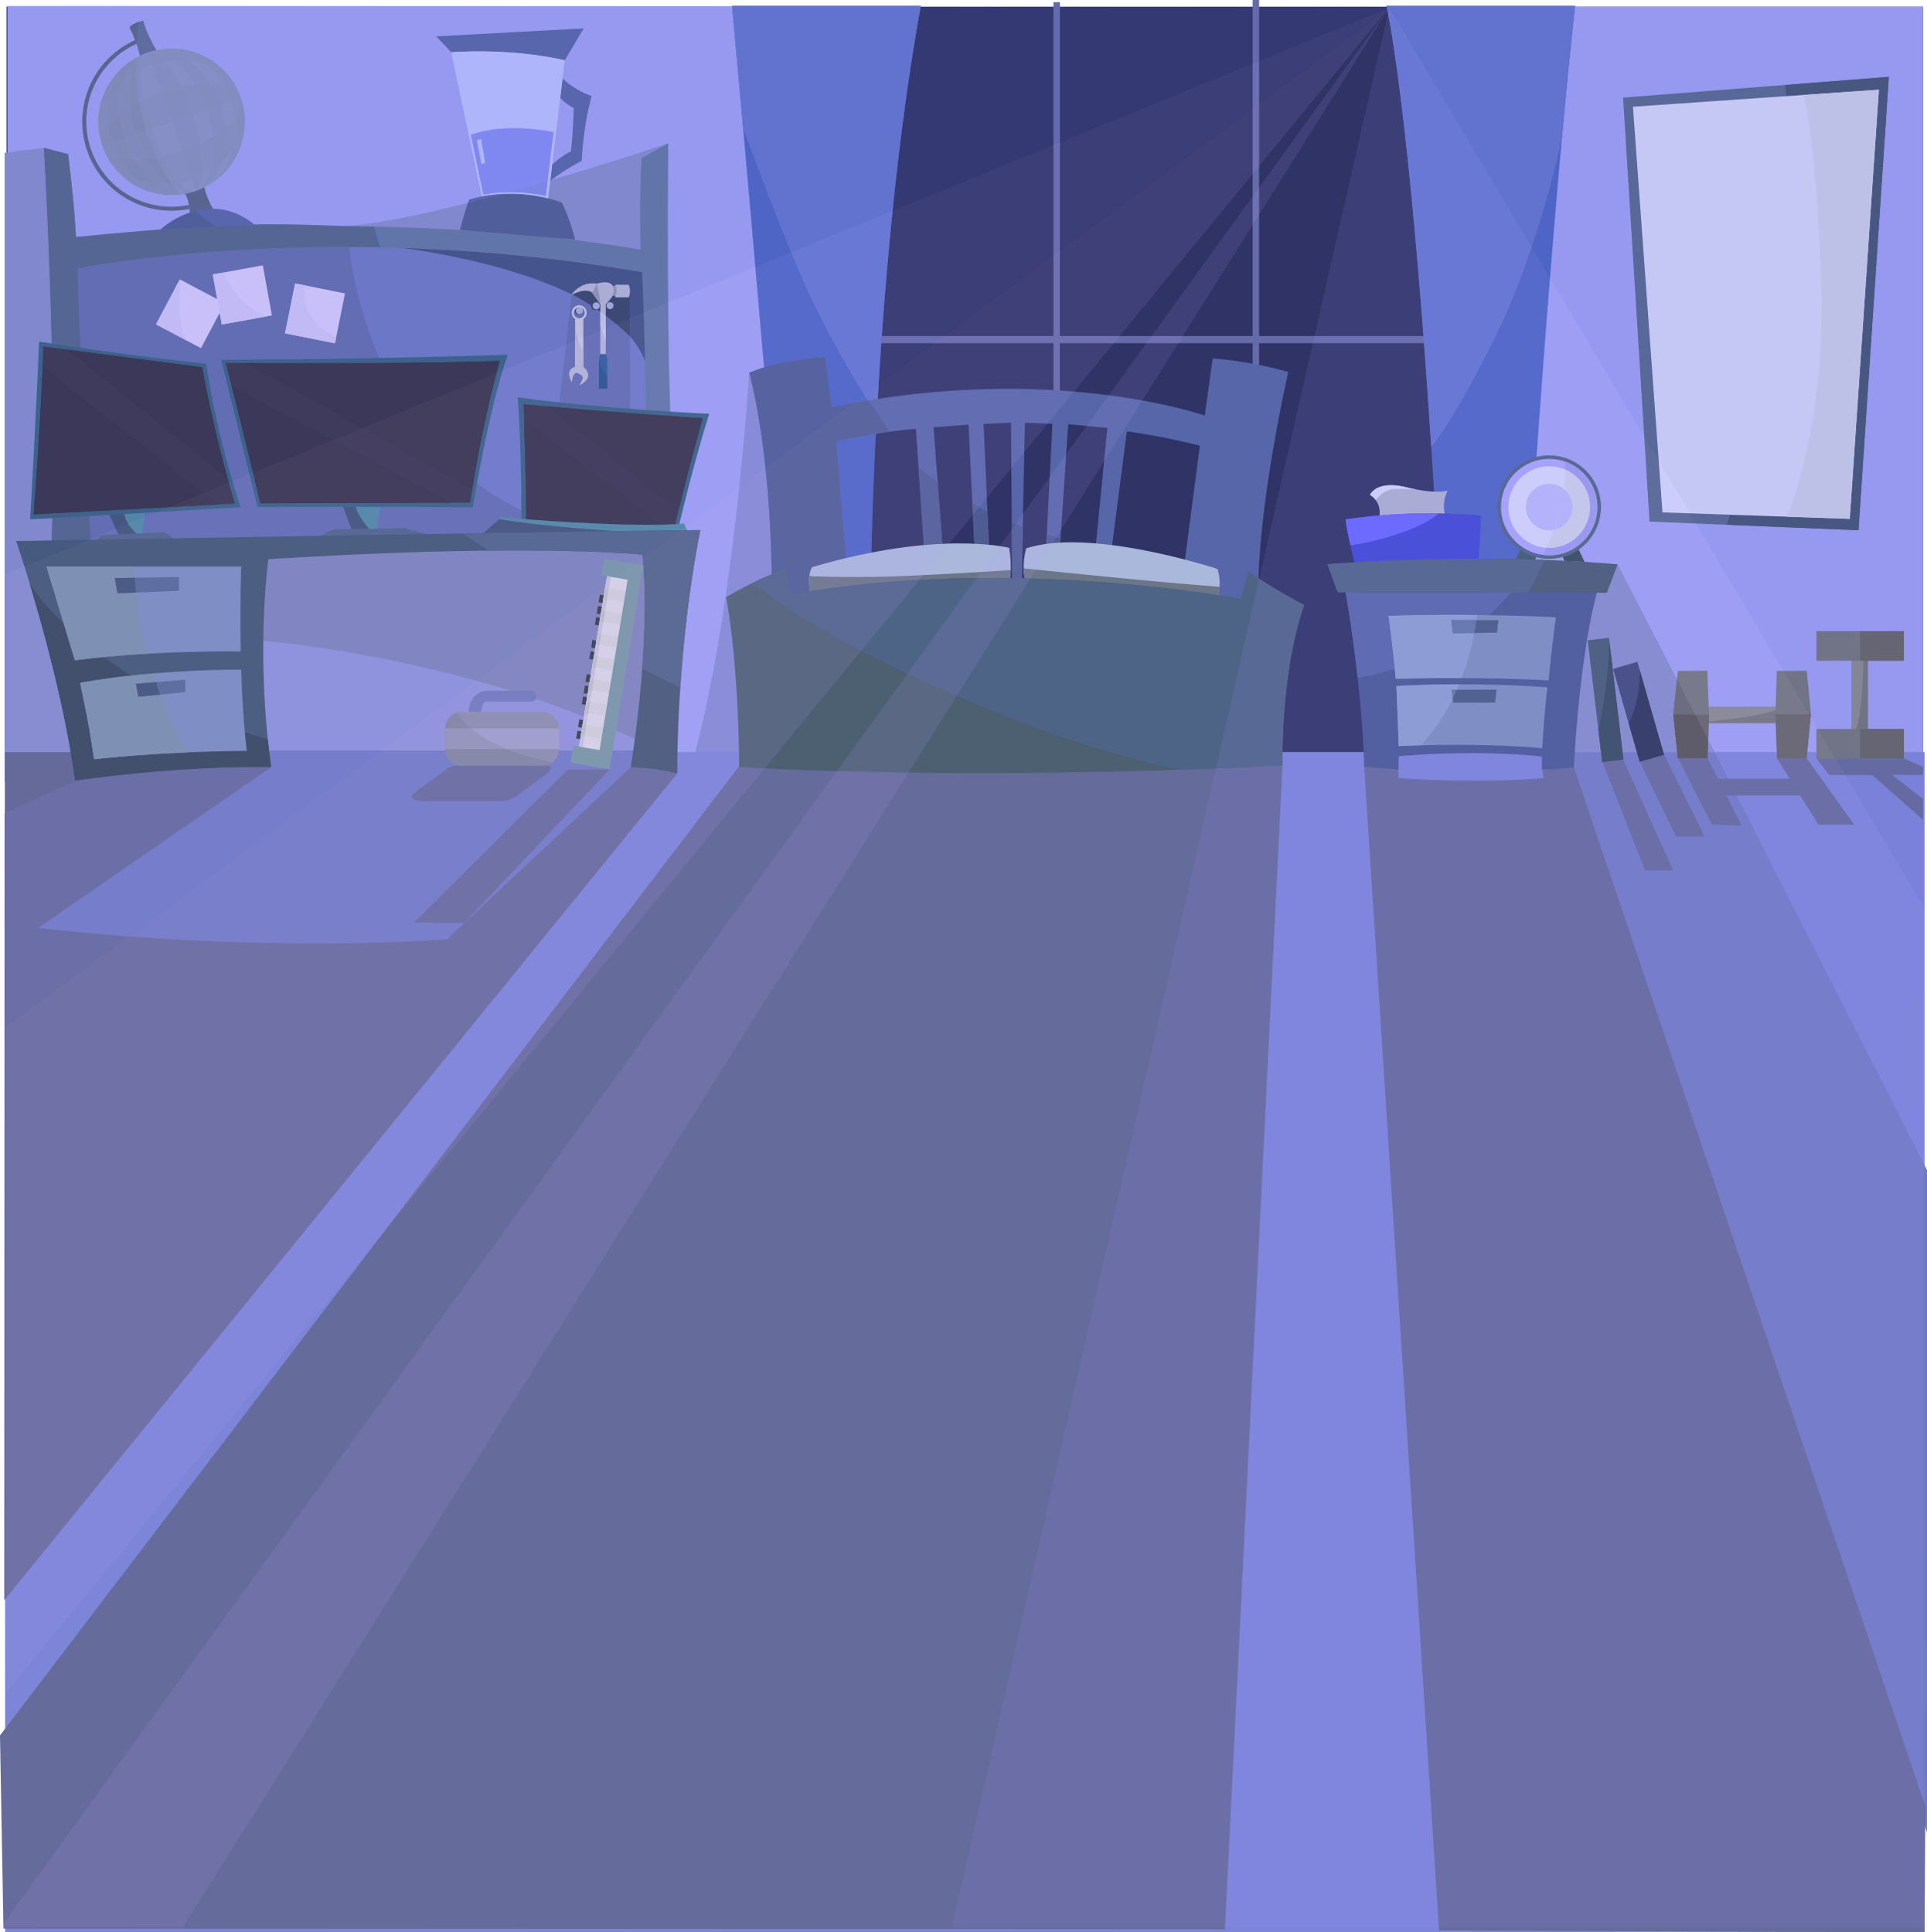 <svg xmlns="http://www.w3.org/2000/svg" viewBox="0 0 1934.511 1940.284">
  <g id="Background">
    <rect x="6.558" y="6.722" width="1924" height="1930" style="fill: #2f3366"/>
    <rect x="1057.544" y="2.158" width="6.475" height="407.938" style="fill: #656aa8"/>
    <rect x="1257.556" width="6.475" height="407.938" style="fill: #656aa8"/>
    <rect x="876.239" y="337.43" width="581.329" height="7.195" style="fill: #656aa8"/>
    <rect x="7.496" y="6.488" width="822" height="800" style="fill: #9ca0f2"/>
    <rect x="1494.558" y="6.722" width="436" height="800" style="fill: #9ca0f2"/>
    <path d="M727.396-3.828s37.64,411.612,60.71,712.732l78.923-149.346s3.643-308.406,49.782-563.386Z" transform="translate(7.558 9.722)" style="fill: #4b65c4"/>
    <path d="M1384.275-3.828s29.141,120.205,54.639,609.526l88.636-48.568s21.856-341.189,46.139-560.958Z" transform="translate(7.558 9.722)" style="fill: #4b65c4"/>
    <path d="M872.692,406.815C878.79,294.338,891.31,137.095,916.81-3.828H727.396s4.346,47.527,10.99,122.097c0,0,43.795,121.62,72.544,180.224A1083.533,1083.533,0,0,0,872.692,406.815Z" transform="translate(7.558 9.722)" style="fill: #6175ce"/>
    <path d="M1429.245,439.018C1406.586,88.204,1384.275-3.828,1384.275-3.828h189.414c-4.482,40.559-8.881,85.254-13.075,131.176,0,0-21.674,107.682-64.913,196.63S1429.245,439.018,1429.245,439.018Z" transform="translate(7.558 9.722)" style="fill: #6175ce"/>
    <polygon points="1721.362 755.433 1623.967 566.653 1581.354 590.702 1557.727 813.047 1721.362 755.433" style="fill: #858dcc"/>
    <path d="M744.58,364.646s-14.825,245.231-59.3,399.658L805.733,755.038,787.202,370.205Z" transform="translate(7.558 9.722)" style="fill: #848ad3"/>
    <path d="M663.31,134.166S435.302,211.586,336.178,217.627l313.035,32.668Z" transform="translate(7.558 9.722)" style="fill: #858dcc"/>
    <polygon points="258.368 555.336 256.815 772.747 644.273 783.618 673.779 542.912 258.368 555.336" style="fill: #8d92d8"/>
    <path d="M244.82,632.43s220.932,16.026,397.792,106.459L663.79,535.701l-419.541,3.434Z" transform="translate(7.558 9.722)" style="fill: #7d83ba"/>
    <polygon points="44.058 148.472 4.582 153.463 4.582 785.316 209.48 756.191 44.058 148.472" style="fill: #858dcc"/>
    <rect x="5.116" y="755.121" width="1926.955" height="1185.162" style="fill: #7c85d8"/>
    <polygon points="0 1742.473 760.55 744.89 1277.265 743.588 1287.532 768.615 1229.778 1937.174 3.465 1936.533 0 1742.473" style="fill: #656b9b"/>
    <polygon points="1721.362 755.433 1560.262 755.433 1934.511 1839.966 1934.511 1174.866 1721.362 755.433" style="fill: #707ac4"/>
    <path d="M1361.953,760.147l3.458-10.374,26.801-.432,4.157,13.439v8.812s76.367,5.741,145.657,0l-1.602-8.812,2.136-13.084,27.903.534,2.003,10.547,352.783,1042.919-.737,126.866-487.442-1.983Z" transform="translate(7.558 9.722)" style="fill: #656b9b"/>
    <polygon points="668.084 753.642 222.389 753.642 17.921 920.777 44.341 977.638 478.549 995.443 668.084 753.642" style="fill: #707ac4"/>
    <polygon points="5.116 755.121 179.491 755.121 4.87 840.115 5.116 755.121" style="fill: #5e658e"/>
    <path d="M93.711,762.48l-96.643,44.723-.338,789.952,675.685-830.37-22.322-19.032-24.453,12.838L441.098,933.442S265.232,948.249,30.696,922.034l234.068-161.507-43.537-14.512Z" transform="translate(7.558 9.722)" style="fill: #656b9b"/>
    <polygon points="611.841 772.699 465.879 926.798 415.581 926.305 570.074 772.731 611.841 772.699" style="fill: #656b9b"/>
    <path d="M547.253,751.549l-8.504,7.236s14.758-.493,1.166,9.5c-16.113,11.847-26,19-26,19s-7,7.549-20.5,7.549h-72.5s-25.702.854-10-10.549c8.091-5.876,28.5-20.61,28.5-20.61s5-5.39,15.75-4.89l8.309-5.872Z" transform="translate(7.558 9.722)" style="fill: #656b9b"/>
    <polygon points="1621.326 754.982 1628.993 761.538 1679.763 874.008 1651.473 874.008 1608.353 764.318 1609.533 756.074 1621.326 754.982" style="fill: #656b9b"/>
    <polygon points="1646.749 757.397 1645.913 764.318 1682.473 840.008 1711.303 840.008 1670.493 757.758 1662.782 755.128 1646.749 757.397" style="fill: #656b9b"/>
    <polygon points="1930.503 822.148 1930.503 823.148 1879.603 778.228 1836.183 778.228 1823.513 761.538 1911.303 761.538 1930.503 770.028 1930.503 778.008 1899.473 778.008 1930.503 802.248 1930.503 822.148" style="fill: #656b9b"/>
    <polygon points="1733.123 798.868 1748.473 829.008 1718.473 828.008 1684.473 761.008 1714.113 761.538 1724.473 781.888 1796.543 781.848 1783.473 761.008 1813.473 761.008 1861.473 828.008 1825.473 828.008 1807.203 798.868 1733.123 798.868" style="fill: #656b9b"/>
    <path d="M1255.889,575.99s-1.133-70.237,29.832-212.221a390.095,390.095,0,0,0-75.901-13.594l-7.93,57.398s-154.068-54.377-374.597-8.308L820.495,348.664s-44.965,2.51-75.915,15.982c0,0,24.182,81.444,22.671,236.645l79.3-12.084-4.909-38.517-9.818-117.062s32.098-8.308,80.055-12.839l8.308,120.838,18.503-1.133-9.063-121.215,35.118-2.643,6.042,124.614,14.727,2.643L979.85,415.88l27.566-1.133,1.133,160.11,9.44.378,3.399-160.488,27.566,1.133-6.42,126.502,13.972-2.266,8.308-123.859,39.272,3.776L1092.002,543.515l15.86,1.888,15.86-121.971a685.307,685.307,0,0,1,73.258,14.349s-9.818,74.768-18.126,138.586l47.958,38.139Z" transform="translate(7.558 9.722)" style="fill: #5666a8"/>
    <polygon points="1050.858 537.019 1050.092 552.105 1064.064 549.839 1064.676 540.723 1050.858 537.019" style="fill: #4d5d93"/>
    <polygon points="1015.684 524.82 1016.107 584.58 1025.547 584.957 1026.73 529.114 1015.684 524.82" style="fill: #4d5d93"/>
    <polygon points="976.152 505.737 978.345 550.972 993.072 553.615 991.31 513.802 976.152 505.737" style="fill: #4d5d93"/>
    <polygon points="922.147 469.934 927.744 551.349 946.247 550.216 941.299 484.038 922.147 469.934" style="fill: #4d5d93"/>
    <path d="M864.19,392.362q-18.112,2.994-36.898,6.903L820.495,348.664s-44.965,2.51-75.915,15.982c0,0,24.182,81.444,22.671,236.645l79.3-12.084-4.909-38.517-9.818-117.062s20.707-5.359,53.707-9.817" transform="translate(7.558 9.722)" style="fill: #4d5d93"/>
    <path d="M807.594,559.751s-4.924,7.842-2.189,23.891c0,0,99.578,4.924,200.433-11.855,0,0,3.1-9.119-.182-31.369C1005.656,540.419,936.17,521.999,807.594,559.751Z" transform="translate(7.558 9.722)" style="fill: #a9b8db"/>
    <path d="M1022.617,540.966s-4.924,17.508-.912,31.004c0,0,85.717,21.156,193.685,15.684a46.697,46.697,0,0,0-.73-26.08S1087.178,519.446,1022.617,540.966Z" transform="translate(7.558 9.722)" style="fill: #a9b8db"/>
    <path d="M1007.082,562.668a36.903,36.903,0,0,1-1.244,9.12c-100.855,16.779-200.433,11.855-200.433,11.855a49.736,49.736,0,0,1-.467-14.944s46.064,2.411,107.335-.598C974.409,565.049,1007.082,562.668,1007.082,562.668Z" transform="translate(7.558 9.722)" style="fill: #6c7687"/>
    <path d="M1216.763,579.444a39.935,39.935,0,0,1-1.373,8.21c-107.968,5.471-193.685-15.684-193.685-15.684a42.029,42.029,0,0,1-1.562-11.019s37.312,3.944,98.788,9.924S1216.763,579.444,1216.763,579.444Z" transform="translate(7.558 9.722)" style="fill: #6c7687"/>
    <path d="M721.354,589.92s12.252,58.989,13.159,170.614c0,0,225.15,14.415,545.462-1.641,0,0-2.312-91.833,21.738-161.259a458.413,458.413,0,0,1-55.812-33.578l-7.714,27.679S1009.945,547.721,788.51,586.744l-8.621-24.957A380.454,380.454,0,0,0,721.354,589.92Z" transform="translate(7.558 9.722)" style="fill: #4c6072"/>
    <path d="M1176.693,763.185c33.128-1.094,67.614-2.504,103.281-4.292,0,0-2.312-91.833,21.738-161.259a458.413,458.413,0,0,1-55.812-33.578l-7.714,27.679S1009.945,547.721,788.51,586.744l-8.621-24.957s-13.726,4.991-31.462,13.565c0,0,51.261,46.13,193.023,108.572S1176.693,763.185,1176.693,763.185Z" transform="translate(7.558 9.722)" style="fill: #4e6487"/>
    <path d="M1396.591,749.643s73.17-7.245,143.683.241l.151,12.895a291.612,291.612,0,0,0,32.042-2.003s4.996-107.969,23.107-175.343l-20.526-14.731-219.509,5.071-12.316,8.935s15.969,87.417,18.73,175.438c0,0,20.215,1.755,34.416,2.632Z" transform="translate(7.558 9.722)" style="fill: #475893"/>
    <path d="M1377.204,508.55s2.953-13.783-9.423-21.377c0,0,6.048-15.048,36.426-7.595s41.629,3.235,41.629,3.235a33.948,33.948,0,0,0-3.094,22.924c2.813,13.079-46.411,10.126-46.411,10.126Z" transform="translate(7.558 9.722)" style="fill: #acb0d1"/>
    <path d="M1355.363,670.868c-5.465-49.619-12.14-86.158-12.14-86.158l12.316-8.935,163.383-3.775s-19.622,32.472-66.148,62.278C1405.855,664.334,1355.363,670.868,1355.363,670.868Z" transform="translate(7.558 9.722)" style="fill: #5666a8"/>
    <path d="M1414.718,481.857c-3.215-.598-6.713-1.347-10.511-2.279-30.378-7.454-36.426,7.595-36.426,7.595a20.44,20.44,0,0,1,5.806,5.238s7.427-10.555,18.044-11.045A218.816,218.816,0,0,1,1414.718,481.857Z" transform="translate(7.558 9.722)" style="fill: #d2d5f9"/>
    <path d="M1343.364,511.79c-.495.074,1.942,15.396,9.293,45.495l124.14-2.774,2.635-46.604S1415.629,500.971,1343.364,511.79Z" transform="translate(7.558 9.722)" style="fill: #4047d3"/>
    <path d="M1325.092,556.79s149.315-12.416,291.317.141l-10.825,28.486-270.334-.462Z" transform="translate(7.558 9.722)" style="fill: #465972"/>
    <path d="M1436.537,505.764a591.081,591.081,0,0,0-93.173,6.026c-.373.056.923,8.795,4.741,26.016,0,0,21.599-2.445,50.111-12.179C1426.841,515.855,1436.537,505.764,1436.537,505.764Z" transform="translate(7.558 9.722)" style="fill: #66f"/>
    <path d="M1526.749,585.282l-191.499-.327-10.158-28.165a2061.946,2061.946,0,0,1,217.76-4.328s-1.253,3.626-7.618,16.531S1526.749,585.282,1526.749,585.282Z" transform="translate(7.558 9.722)" style="fill: #4e6487"/>
    <path d="M1386.331,608.725s4.492,31.231,7.273,63.103c0,0,85.992-2.353,153.587,1.711,0,0,2.567-30.803,7.273-63.531C1554.464,610.008,1471.895,605.73,1386.331,608.725Z" transform="translate(7.558 9.722)" style="fill: #7a8ebc"/>
    <path d="M1394.246,679.101s1.497,35.295,2.353,60.323c0,0,77.649-3.85,144.175,2.139,0,0,1.497-30.161,5.134-61.178A1224.005,1224.005,0,0,0,1394.246,679.101Z" transform="translate(7.558 9.722)" style="fill: #7a8ebc"/>
    <path d="M1459.626,671.164c-37.297-.121-66.022.665-66.022.665-2.781-31.873-7.273-63.103-7.273-63.103,31.279-1.095,62.158-1.218,88.75-.933,0,0-2.753,20.769-6.141,34.424A283.41,283.41,0,0,1,1459.626,671.164Z" transform="translate(7.558 9.722)" style="fill: #8b9ed1"/>
    <path d="M1418.772,738.658c-13.719.347-22.173.766-22.173.766-.856-25.027-2.353-60.323-2.353-60.323,22.436-1.205,43.748-1.671,62.926-1.708a240.034,240.034,0,0,1-15.521,31.447C1432.602,723.847,1418.772,738.658,1418.772,738.658Z" transform="translate(7.558 9.722)" style="fill: #8b9ed1"/>
    <polygon points="1457.507 692.675 1502.457 692.464 1500.975 705.447 1458.848 705.659 1457.507 692.675" style="fill: #475b84"/>
    <polygon points="1456.999 622.639 1504.255 622.639 1502.922 635.241 1458.453 635.725 1456.999 622.639" style="fill: #475b84"/>
    <path d="M1472.576,625.767l-21.68.236-1.454-13.086h25.231s-.123,1.012-.945,6.56S1472.576,625.767,1472.576,625.767Z" transform="translate(7.558 9.722)" style="fill: #6277a5"/>
    <path d="M1450.792,691.639l-.89-8.615,4.943-.023S1453.583,686.263,1450.792,691.639Z" transform="translate(7.558 9.722)" style="fill: #6277a5"/>
    <polygon points="63.085 254.609 341.003 233.869 656.771 260.018 665.736 543.787 69.603 559.194 63.085 254.609" style="fill: #6d79c6"/>
    <path d="M342.075,229.677S357.057,505.892,629.526,533.982l-568.347,9.363L58.838,246.063Z" transform="translate(7.558 9.722)" style="fill: #626eaf"/>
    <path d="M378.985,237.13s244.776,23.312,265.021,129.136l2.761-112.266L386.654,230.995Z" transform="translate(7.558 9.722)" style="fill: #415282"/>
    <polygon points="573.828 295.381 560.833 410.417 632.79 416.674 632.309 292.012 591.878 288.161 573.828 295.381" style="fill: #616eaf"/>
    <path d="M624.927,327.96l-.176-45.67L584.32,278.439l-18.05,7.22S592.242,297.286,624.927,327.96Z" transform="translate(7.558 9.722)" style="fill: #384568"/>
    <path d="M36.5,138.749s13.75,228.453,7.625,401.042l39.529-7.238S74.19,392.256,70.292,259.752c0,0,251.09-50.663,566.761,3.897,0,0,6.124,127.493,3.897,269.462l36.188-1.113s-17.08-15.113-13.829-397.831l-26.813,14.794s-2.679,43.142-1.009,92.135c0,0-231.713-45.567-566.866-10.295,0,0-.557-27.28-7.794-85.738Z" transform="translate(7.558 9.722)" style="fill: #6277a5"/>
    <path d="M367.948,217.92c-87.489-1.203-106.315-8.574-299.35,10.295,0,0-.533-24.694-7.77-83.152l-24.328-6.314s13.75,228.453,7.625,401.042l39.529-7.238S74.19,392.256,70.292,259.752c0,0,122.492-24.716,303.925-21.031" transform="translate(7.558 9.722)" style="fill: #53668c"/>
    <polygon points="1629.413 98.028 1655.965 523.738 1865.774 532.444 1896.244 77.134 1629.413 98.028" style="fill: #566890"/>
    <path d="M1725.96,517.234l132.256,5.488L1888.686,67.412l-103.862,8.133s5.178,41.381-11.597,206.516C1760.409,408.232,1725.96,517.234,1725.96,517.234Z" transform="translate(7.558 9.722)" style="fill: #435577"/>
    <polygon points="1639.299 107.16 1886.23 90.102 1856.988 521.013 1668.947 514.515 1639.299 107.16" style="fill: #d2d5f9"/>
    <path d="M1786.541,509.118l62.889,2.173L1878.672,80.38l-75.23,5.197s14.32,63.407,17.356,199.615S1786.541,509.118,1786.541,509.118Z" transform="translate(7.558 9.722)" style="fill: #cacdea"/>
    <polygon points="108.96 515.148 119.562 538.201 138.671 537.215 123.137 512.805 108.96 515.148" style="fill: #415475"/>
    <polygon points="343.689 507.011 353.305 532.654 371.551 532.407 356.017 506.641 343.689 507.011" style="fill: #415475"/>
    <path d="M135.008,526.382l3.27-22.373-20.663,1.858s-2.067,7.574,13.497,21.625Z" transform="translate(7.558 9.722)" style="fill: #4f89a3"/>
    <path d="M349.591,498.286s-.52,6.838,13.974,23.636l7.135-.743,3.419-23.116Z" transform="translate(7.558 9.722)" style="fill: #4f89a3"/>
    <path d="M22.694,511.782l211.501-12.123S211.755,437.241,199.375,355.478c0,0-67.577-6.448-167.653-22.182C31.722,333.296,28.111,418.928,22.694,511.782Z" transform="translate(7.558 9.722)" style="fill: #376282"/>
    <path d="M214.592,351.609,250.96,499.402s144.697-.774,216.143.516c0,0,15.992-99.56,35.078-153.467C502.181,346.451,368.059,351.093,214.592,351.609Z" transform="translate(7.558 9.722)" style="fill: #376282"/>
    <path d="M512.241,389.267s3.869,49.264,3.611,125.353l157.336,6.964s14.96-64.482,31.209-115.809C704.397,405.774,598.904,401.131,512.241,389.267Z" transform="translate(7.558 9.722)" style="fill: #376282"/>
    <polygon points="96.085 543.214 101.951 537.347 164.913 534.485 176.217 542.069 96.085 543.214" style="fill: #4e6487"/>
    <polygon points="334.766 531.48 316.45 540.495 434.932 538.062 406.027 530.335 334.766 531.48" style="fill: #4e6487"/>
    <path d="M35.91,338.146,195.272,358.966s14.137,76.596,33.158,137L26.143,506.761S34.111,404.718,35.91,338.146Z" transform="translate(7.558 9.722)" style="fill: #39354c"/>
    <path d="M218.928,354.681s148.264,1.644,275.159-1.972a1269.363,1269.363,0,0,0-29.587,142.346l-210.725.657S235.365,417.143,218.928,354.681Z" transform="translate(7.558 9.722)" style="fill: #39354c"/>
    <path d="M518.085,396.103s2.301,66.406,2.63,116.704c0,0,85.145,11.506,149.25,5.26,0,0,12.492-53.585,27.943-107.828C697.908,410.239,608.161,404.65,518.085,396.103Z" transform="translate(7.558 9.722)" style="fill: #39354c"/>
    <path d="M35.231,358.237c-2.581,65.183-9.089,148.524-9.089,148.524L211.173,496.887Z" transform="translate(7.558 9.722)" style="fill: #363249"/>
    <path d="M221.119,471.218C205.898,416.538,195.272,358.966,195.272,358.966L59.713,341.256Z" transform="translate(7.558 9.722)" style="fill: #363249"/>
    <path d="M445.377,495.115l-191.602.598S239.534,434.937,224.92,377.797Z" transform="translate(7.558 9.722)" style="fill: #363249"/>
    <path d="M466.512,482.026a1260.739,1260.739,0,0,1,27.574-129.317c-98.565,2.809-210.022,2.444-254.877,2.141Z" transform="translate(7.558 9.722)" style="fill: #363249"/>
    <path d="M542.186,398.324C623.499,405.606,697.908,410.239,697.908,410.239c-10.468,36.749-19.578,73.197-24.365,92.883Z" transform="translate(7.558 9.722)" style="fill: #363249"/>
    <path d="M518.588,411.722c.697,22.67,1.896,65.834,2.127,101.086,0,0,76.107,10.285,138.586,6.128Z" transform="translate(7.558 9.722)" style="fill: #363249"/>
    <path d="M495.546,509.737l-20.937,18.566,209.959-.988L679.038,515.86S640.325,521.588,495.546,509.737Z" transform="translate(7.558 9.722)" style="fill: #4f89a3"/>
    <path d="M676.577,527.354l-201.967.95,18.921-16.779s37.042,6.533,107.743,11.441S676.577,527.354,676.577,527.354Z" transform="translate(7.558 9.722)" style="fill: #415475"/>
    <path d="M8.683,533.536S53.144,663.78,67.79,774.148c0,0,99.983-15.212,196.974-13.621,0,0-15.992-98.838-2.915-208.683,0,0,233.289-16.215,375.564-4.708,0,0,9.933,73.838-11.772,213.455a259.122,259.122,0,0,1,46.774,6.195s-1.526-119.743,23.058-244.234C695.473,522.552,670.366,522.029,8.683,533.536Z" transform="translate(7.558 9.722)" style="fill: #425772"/>
    <path d="M675.39,680.761c2.936-44.155,8.721-100.675,20.083-158.209,0,0-12.022-.25-238.674,3.408l25.977,17.213c53.769-.57,108.904.264,154.636,3.963,0,0,5.277,39.225-.266,114.554Z" transform="translate(7.558 9.722)" style="fill: #4e6487"/>
    <path d="M260.862,732.405s-73.771-19.021-147.028-70.172-91.656-86.141-91.656-86.141c14.323,47.446,36.167,126.884,45.612,198.057,0,0,99.983-15.212,196.974-13.621,0,0-1.629-10.067-3.422-27.347" transform="translate(7.558 9.722)" style="fill: #35475b"/>
    <path d="M39.029,559.131H234.649s-1.349,25.363-.54,85.263c0,0-90.39-1.349-166.48,8.904Z" transform="translate(7.558 9.722)" style="fill: #7a8ebc"/>
    <path d="M73.154,675.83c-.992.174,7.542,31.844,13.687,76.817,0,0,64.806-7.821,153.356-8.38,0,0-4.469-35.755-5.587-81.566C234.61,662.701,154.161,661.584,73.154,675.83Z" transform="translate(7.558 9.722)" style="fill: #7a8ebc"/>
    <path d="M141.073,646.627c-23.689,1.331-49.287,3.416-73.444,6.672l-28.601-94.168H127.063s.112,17.884,4.932,46.653S141.073,646.627,141.073,646.627Z" transform="translate(7.558 9.722)" style="fill: #7990aa"/>
    <path d="M181.898,745.683c-57.279,2.405-95.057,6.965-95.057,6.965-6.145-44.973-14.679-76.643-13.687-76.817,25.474-4.48,50.892-7.44,73.771-9.394,0,0,3.732,17.57,15.24,44.162S181.898,745.683,181.898,745.683Z" transform="translate(7.558 9.722)" style="fill: #7990aa"/>
    <polygon points="115.167 580.473 179.652 579.395 179.652 593.246 117.937 595.709 115.167 580.473" style="fill: #556993"/>
    <polygon points="136.405 686.664 185.961 682.509 186.115 694.975 138.868 699.592 136.405 686.664" style="fill: #556993"/>
    <path d="M153.246,687.726l-21.936,2.144-2.462-12.928,20.426-1.713s.621,2.376,1.686,6.035A59.643,59.643,0,0,0,153.246,687.726Z" transform="translate(7.558 9.722)" style="fill: #415475"/>
    <path d="M129.058,585.241l-18.678.745-2.77-15.236,20.006-.334s.269,3.921.635,7.733S129.058,585.241,129.058,585.241Z" transform="translate(7.558 9.722)" style="fill: #415475"/>
    <rect x="158.06" y="279.79" width="51.091" height="51.091" transform="translate(171.958 -40.712) rotate(27.929)" style="fill: #d6ccff"/>
    <rect x="210.167" y="260.868" width="51.091" height="51.091" transform="translate(-39.687 56.285) rotate(-10.26)" style="fill: #d6ccff"/>
    <rect x="283.146" y="279.385" width="51.091" height="51.091" transform="translate(73.611 -45.069) rotate(11.351)" style="fill: #d6ccff"/>
    <path d="M180.619,332.666l-31.549-16.725,23.93-45.14,1.525.808s-2.169,8.923-2.169,28.547S180.619,332.666,180.619,332.666Z" transform="translate(7.558 9.722)" style="fill: #cdc5f9"/>
    <path d="M260.686,307.855l-45.561,8.247-9.1-50.274,10.287-1.862s3.047,8.526,16.832,24.417S260.686,307.855,260.686,307.855Z" transform="translate(7.558 9.722)" style="fill: #cdc5f9"/>
    <path d="M329.973,328.712l-1.263,6.292-50.092-10.056,10.056-50.092,10.619,2.132a39.727,39.727,0,0,0,4.403,29.678C312.597,321.791,329.973,328.712,329.973,328.712Z" transform="translate(7.558 9.722)" style="fill: #cdc5f9"/>
    <path d="M572.179,299.347s-3.244,1.567-2.368,4.67c.699,2.479,4.497,1.844,4.497,1.844a4.114,4.114,0,0,0,2.248-1.214c.72-.944-1.124-4.992-1.124-4.992Z" transform="translate(7.558 9.722)" style="fill: #3f4356"/>
    <path d="M589.597,294.125s-3.283.495-3.642,3.642a3.373,3.373,0,0,0,2.774,3.725,5.199,5.199,0,0,0,4.421-1.296c1.889-1.844-2.024-5.441-2.024-5.441Z" transform="translate(7.558 9.722)" style="fill: #3f4356"/>
    <path d="M602.968,294.234s-3.727,1.616-2.354,4.747c1.777,4.05,5.763,1.328,5.763,1.328Z" transform="translate(7.558 9.722)" style="fill: #3f4356"/>
    <circle cx="581.695" cy="311.955" r="3.503" style="fill: #a5aedb"/>
    <circle cx="598.519" cy="307.089" r="3.503" style="fill: #a5aedb"/>
    <circle cx="612.374" cy="306.897" r="3.503" style="fill: #a5aedb"/>
  </g>
  <g id="Books">
    <rect x="1593.555" y="631.476" width="21.501" height="123.16" transform="translate(-63.002 203.833) rotate(-6.775)" style="fill: #445b75"/>
    <polygon points="1619.323 671.578 1643.753 664.568 1670.493 757.818 1646.063 764.818 1619.323 671.578" style="fill: #3f497a"/>
    <path d="M1597.044,723.062l3.851,32.414,21.35-2.54-14.138-119.002A487.895,487.895,0,0,1,1597.044,723.062Z" transform="translate(7.558 9.722)" style="fill: #364b60"/>
    <path d="M1627.484,716.667l11.021,38.429,24.43-7-24.405-85.106S1640.483,689.827,1627.484,716.667Z" transform="translate(7.558 9.722)" style="fill: #2b355b"/>
  </g>
  <g id="Dumbbells">
    <rect x="1709.595" y="709.585" width="76.314" height="16.494" style="fill: #888a8c"/>
    <rect x="1858.703" y="661.862" width="16.494" height="74.334" style="fill: #888a8c"/>
    <path d="M1855.054,726.474h12.585V652.14h-4.449s.141,11.592-1.844,37.167S1855.054,726.474,1855.054,726.474Z" transform="translate(7.558 9.722)" style="fill: #72767c"/>
    <path d="M1778.35,702.246v14.111h-76.314v-1.188S1754.105,711.532,1778.35,702.246Z" transform="translate(7.558 9.722)" style="fill: #72767c"/>
    <polygon points="1684.331 673.727 1713.981 673.417 1715.634 717.634 1714.188 761.438 1684.331 761.335 1679.785 717.221 1684.331 673.727" style="fill: #72767c"/>
    <polygon points="1782.373 717.324 1783.923 761.232 1813.677 761.541 1818.016 717.221 1813.78 673.52 1783.716 673.727 1782.373 717.324" style="fill: #72767c"/>
    <rect x="1823.5" y="633.736" width="87.827" height="29.68" style="fill: #72767c"/>
    <polygon points="1679.785 717.221 1684.331 761.335 1714.188 761.438 1715.634 717.634 1679.785 717.221" style="fill: #656566"/>
    <rect x="1823.5" y="731.951" width="87.827" height="29.68" style="fill: #72767c"/>
    <polygon points="1782.373 717.324 1783.923 761.232 1813.677 761.541 1818.016 717.221 1782.373 717.324" style="fill: #656566"/>
    <rect x="1867.34" y="633.736" width="43.987" height="29.68" style="fill: #656566"/>
    <rect x="1867.34" y="731.951" width="43.987" height="29.68" style="fill: #656566"/>
    <path d="M1707.15,733.083" transform="translate(7.558 9.722)" style="fill: #7c7572"/>
    <polygon points="1701.716 717.491 1683.546 682.086 1679.785 717.221 1701.716 717.491" style="fill: #646970"/>
    <polyline points="1701.716 717.474 1679.785 717.221 1684.331 761.335 1714.188 761.438 1714.803 742.805" style="fill: #555556"/>
  </g>
  <g id="Mini_Piano" data-name="Mini Piano">
    <rect x="571.458" y="724.404" width="5.154" height="7.797" transform="translate(133.553 -73.887) rotate(9.353)" style="fill: #323d49"/>
    <rect x="573.342" y="712.965" width="5.154" height="7.797" transform="translate(131.719 -74.345) rotate(9.353)" style="fill: #323d49"/>
    <rect x="577.121" y="690.019" width="5.154" height="7.797" transform="translate(128.04 -75.265) rotate(9.353)" style="fill: #323d49"/>
    <rect x="578.945" y="678.948" width="5.154" height="7.797" transform="translate(126.265 -75.708) rotate(9.353)" style="fill: #323d49"/>
    <rect x="580.829" y="667.508" width="5.154" height="7.797" transform="translate(124.431 -76.166) rotate(9.353)" style="fill: #323d49"/>
    <rect x="584.604" y="644.591" width="5.154" height="7.797" transform="translate(120.757 -77.085) rotate(9.353)" style="fill: #323d49"/>
    <rect x="586.488" y="633.151" width="5.154" height="7.797" transform="translate(118.923 -77.543) rotate(9.353)" style="fill: #323d49"/>
    <rect x="590.267" y="610.205" width="5.154" height="7.797" transform="translate(115.244 -78.462) rotate(9.353)" style="fill: #323d49"/>
    <rect x="592.091" y="599.134" width="5.154" height="7.797" transform="translate(113.469 -78.906) rotate(9.353)" style="fill: #323d49"/>
    <rect x="593.975" y="587.695" width="5.154" height="7.797" transform="translate(111.635 -79.364) rotate(9.353)" style="fill: #323d49"/>
    <rect x="574.699" y="724.583" width="24.31" height="19.906" transform="translate(134.737 -75.888) rotate(9.353)" style="fill: #d7d6e5"/>
    <rect x="578.138" y="703.709" width="24.31" height="19.906" transform="translate(131.39 -76.724) rotate(9.353)" style="fill: #d7d6e5"/>
    <rect x="581.938" y="680.637" width="24.31" height="19.906" transform="translate(127.691 -77.648) rotate(9.353)" style="fill: #d7d6e5"/>
    <rect x="585.693" y="657.84" width="24.31" height="19.906" transform="translate(124.036 -78.562) rotate(9.353)" style="fill: #d7d6e5"/>
    <rect x="589.583" y="634.219" width="24.31" height="19.906" transform="translate(120.249 -79.508) rotate(9.353)" style="fill: #d7d6e5"/>
    <rect x="593.157" y="612.521" width="24.31" height="19.906" transform="translate(116.77 -80.377) rotate(9.353)" style="fill: #d7d6e5"/>
    <rect x="597.002" y="589.175" width="24.31" height="19.906" transform="translate(113.027 -81.313) rotate(9.353)" style="fill: #d7d6e5"/>
    <rect x="600.576" y="567.477" width="24.31" height="19.906" transform="translate(109.548 -82.182) rotate(9.353)" style="fill: #d7d6e5"/>
    <rect x="576.284" y="719.189" width="24.31" height="11.452" transform="translate(133.194 -76.273) rotate(9.353)" style="fill: #d1d1db"/>
    <rect x="580.046" y="696.347" width="24.31" height="11.452" transform="translate(129.532 -77.188) rotate(9.353)" style="fill: #d1d1db"/>
    <rect x="583.744" y="673.53" width="24.31" height="11.452" transform="translate(125.873 -78.092) rotate(9.353)" style="fill: #d1d1db"/>
    <rect x="587.498" y="650.734" width="24.31" height="11.452" transform="translate(122.218 -79.006) rotate(9.353)" style="fill: #d1d1db"/>
    <rect x="591.243" y="627.997" width="24.31" height="11.452" transform="translate(118.573 -79.917) rotate(9.353)" style="fill: #d1d1db"/>
    <rect x="595.027" y="605.024" width="24.31" height="11.452" transform="translate(114.889 -80.837) rotate(9.353)" style="fill: #d1d1db"/>
    <rect x="598.772" y="582.287" width="24.31" height="11.452" transform="translate(111.244 -81.748) rotate(9.353)" style="fill: #d1d1db"/>
    <rect x="574.785" y="722.913" width="3.852" height="19.906" transform="translate(134.33 -74.261) rotate(9.353)" style="fill: #c4c3d8"/>
    <rect x="578.224" y="702.038" width="3.852" height="19.906" transform="translate(130.984 -75.098) rotate(9.353)" style="fill: #c4c3d8"/>
    <rect x="582.024" y="678.967" width="3.852" height="19.906" transform="translate(127.284 -76.022) rotate(9.353)" style="fill: #c4c3d8"/>
    <rect x="585.779" y="656.17" width="3.852" height="19.906" transform="translate(123.629 -76.935) rotate(9.353)" style="fill: #c4c3d8"/>
    <rect x="589.669" y="632.549" width="3.852" height="19.906" transform="translate(119.842 -77.882) rotate(9.353)" style="fill: #c4c3d8"/>
    <rect x="593.243" y="610.85" width="3.852" height="19.906" transform="translate(116.363 -78.751) rotate(9.353)" style="fill: #c4c3d8"/>
    <rect x="597.088" y="587.504" width="3.852" height="19.906" transform="translate(112.62 -79.686) rotate(9.353)" style="fill: #c4c3d8"/>
    <rect x="600.662" y="565.806" width="3.852" height="19.906" transform="translate(109.141 -80.556) rotate(9.353)" style="fill: #c4c3d8"/>
    <rect x="576.37" y="717.518" width="3.852" height="11.452" transform="translate(132.788 -74.647) rotate(9.353)" style="fill: #bcbdc9"/>
    <rect x="580.132" y="694.676" width="3.852" height="11.452" transform="matrix(0.987, 0.163, -0.163, 0.987, 129.125, -75.562)" style="fill: #bcbdc9"/>
    <rect x="583.88" y="671.867" width="3.852" height="11.452" transform="matrix(0.987, 0.163, -0.163, 0.987, 125.468, -76.474)" style="fill: #bcbdc9"/>
    <rect x="587.634" y="649.071" width="3.852" height="11.452" transform="translate(121.813 -77.388) rotate(9.353)" style="fill: #bcbdc9"/>
    <rect x="591.379" y="626.335" width="3.852" height="11.452" transform="translate(118.168 -78.298) rotate(9.353)" style="fill: #bcbdc9"/>
    <rect x="595.163" y="603.361" width="3.852" height="11.452" transform="matrix(0.987, 0.163, -0.163, 0.987, 114.485, -79.219)" style="fill: #bcbdc9"/>
    <rect x="598.908" y="580.625" width="3.852" height="11.452" transform="matrix(0.987, 0.163, -0.163, 0.987, 110.839, -80.13)" style="fill: #bcbdc9"/>
    <path d="M596.073,567.758" transform="translate(7.558 9.722)" style="fill: #a37679"/>
    <polygon points="603.631 577.48 606.359 560.917 645.671 567.392 611.917 772.32 572.606 765.845 575.416 748.784 601.883 753.143 630.058 582.081 603.631 577.48" style="fill: #7697a3"/>
  </g>
  <g id="Tools">
    <path d="M610.238,276.146s-.593,2.433-4.984.653l-.475,11.214s4.391-2.433,5.518.831L615.578,282.495Z" transform="translate(7.558 9.722)" style="fill: #9497b2"/>
    <path d="M581.42,304.29a7.496,7.496,0,0,1-3.39,6.27v48.23c12.39,11-3.61,18-3.61,18,3-5,3-6,3-7s0-3-5-5-6,9-6,9c-6.9-12.82,3-15,3.39-15V310.56a7.499,7.499,0,1,1,11.61-6.27Zm-2,0a5.5,5.5,0,1,0-5.5,5.5A5.497,5.497,0,0,0,579.42,304.29Z" transform="translate(7.558 9.722)" style="fill: #c7c9e2"/>
    <path d="M578.025,344.116v14.67c12.39,11-3.61,18-3.61,18,3-5,3-6,3-7s0-3-5-5-6,9-6,9c-6.9-12.82,3-15,3.39-15v-39.68a60.62,60.62,0,0,0,1.908,9.163C573.29,334.014,578.025,344.116,578.025,344.116Z" transform="translate(7.558 9.722)" style="fill: #b4b6d6"/>
    <path d="M595.058,345.804V295.766l-8.051-11.514s-5.281-5.973-21.123,2.337c0,0,8.83-14.284,25.625-11.514,0,0,21.903-7.272,15.929,12.033,0,0-.26,1.905-6.839,8.657v51.51Z" transform="translate(7.558 9.722)" style="fill: #b4b6d6"/>
    <path d="M595.058,317.236V303.097l5.541,4.405v24.869S598.972,331.944,595.058,317.236Z" transform="translate(7.558 9.722)" style="fill: #c7c9e2"/>
    <path d="M595.058,295.766l-8.051-11.514s2.9-5.271,4.502-9.177C591.509,275.075,594.027,281.908,595.058,295.766Z" transform="translate(7.558 9.722)" style="fill: #9497b2"/>
    <path d="M610.238,276.146h13.41s2.803,6.303,0,12.698H610.297S612.849,282.258,610.238,276.146Z" transform="translate(7.558 9.722)" style="fill: #b4b6d6"/>
    <polygon points="602.616 355.526 608.296 355.526 609.613 360.112 609.613 390.21 601.291 390.21 601.291 360.043 602.616 355.526" style="fill: #305b99"/>
    <path d="M602.055,368.914v11.574h-8.322v-26.867a64.235,64.235,0,0,0,3.281,8.021C598.411,364.085,602.055,368.914,602.055,368.914Z" transform="translate(7.558 9.722)" style="fill: #275389"/>
  </g>
  <g id="Curling_Stone" data-name="Curling Stone">
    <path d="M480.93,694.806h45.112s4.627.434,4.627-5.35-5.205-5.639-5.205-5.639H480.496s-17.785,1.59-17.351,22.556h12.146S475.87,694.806,480.93,694.806Z" transform="translate(7.558 9.722)" style="fill: #6e79ba"/>
    <rect x="447.066" y="714.757" width="113.918" height="54.006" rx="15.887" style="fill: #898ead"/>
    <rect x="447.317" y="731.422" width="113.918" height="20.674" style="fill: #9b9fc6"/>
    <path d="M547.096,755.845a15.817,15.817,0,0,1-9.557,3.195H455.395a15.887,15.887,0,0,1-15.887-15.887V720.921a15.893,15.893,0,0,1,12.313-15.483s2.825,11.836,27.495,26.521C506.064,747.88,547.096,755.845,547.096,755.845Z" transform="translate(7.558 9.722)" style="fill: #8085a0"/>
    <path d="M501.469,742.374H439.508V721.7h25.459a136.548,136.548,0,0,0,16.783,11.266A203.776,203.776,0,0,0,501.469,742.374Z" transform="translate(7.558 9.722)" style="fill: #9195b7"/>
  </g>
  <g id="Clock">
    <polygon points="1521.764 561.34 1541.253 561.97 1544.233 554.261 1527.997 547.951 1521.764 561.34" style="fill: #40596b"/>
    <polygon points="1568.235 557.764 1570.516 563.155 1590.765 564.191 1583.578 549.056 1568.235 557.764" style="fill: #354b59"/>
    <circle cx="1555.23" cy="509.198" r="51.954" style="fill: #4e6487"/>
    <circle cx="1555.23" cy="509.198" r="48.376" style="fill: #a6a6ff"/>
    <circle cx="1555.23" cy="509.198" r="41.01" style="fill: #d2d5f9"/>
    <circle cx="1555.23" cy="509.198" r="23.337" style="fill: #b7b7f9"/>
    <path d="M1540.702,547.353a48.387,48.387,0,0,0,22.55-93.689,154.726,154.726,0,0,1-2.399,47.66C1555.425,526.168,1540.702,547.353,1540.702,547.353Z" transform="translate(7.558 9.722)" style="fill: #9a9aed"/>
    <path d="M1545.063,540.411c.794.046,1.804.074,2.609.074a41.029,41.029,0,0,0,16.245-78.696s.35,21.04-5.162,40.601A324.44,324.44,0,0,1,1545.063,540.411Z" transform="translate(7.558 9.722)" style="fill: #cacdea"/>
    <path d="M1552.291,522.356a23.342,23.342,0,0,0,10.452-40.699s-1.362,9.822-3.331,18.046S1552.291,522.356,1552.291,522.356Z" transform="translate(7.558 9.722)" style="fill: #b7b7f9"/>
  </g>
  <g id="Blender_Globe_Background" data-name="Blender+Globe Background">
    <polygon points="143.924 20.749 139.545 21.926 133.289 34.363 137.041 44.078 146.597 45.275 143.924 20.749" style="fill: #5e6d99"/>
    <circle cx="171.988" cy="122.573" r="73.354" style="fill: #8a94c4"/>
    <polygon points="189.605 204.978 199.903 204.978 196.867 211.59 192.28 211.59 189.605 204.978" style="fill: #586487"/>
    <polygon points="196.867 211.59 202.683 204.437 213.746 209.586 217.084 227.712 195.329 223.181 196.867 211.59" style="fill: #5666a8"/>
    <polygon points="190.556 213.44 192.549 209.586 196.867 211.59 195.329 218.428 190.556 213.44" style="fill: #4d5d93"/>
    <polygon points="503.754 194.826 480.193 199.204 469.841 203.783 480.655 204.432 503.754 194.826" style="fill: #4d5d93"/>
  </g>
  <g id="Globe">
    <g>
      <path d="M248.191,216.032l-38.66,1.96a176.795,176.795,0,0,1-20.53-16.04,66.494,66.494,0,0,1,17.19-2.08C219.221,200.022,233.631,204.252,248.191,216.032Z" transform="translate(7.558 9.722)" style="fill: #5666a8"/>
      <path d="M227.021,137.942c9.54-14.6,12.9-31.68,7.89-47.69a73.522,73.522,0,0,1-35.36,87.09c-.58.31-1.17.61-1.76.91-.02-.01-.03,0-.04.02a68.612,68.612,0,0,1-7.01,3.04l1.17-.48C209.711,173.452,222.141,157.372,227.021,137.942Z" transform="translate(7.558 9.722)" style="fill: #8792c1"/>
      <path d="M234.911,90.252c5.01,16.01,1.65,33.09-7.89,47.69a78.582,78.582,0,0,0,1.66-29.11c5.38-6.82,7.66-13.53,5.97-19.35C234.741,89.742,234.821,89.992,234.911,90.252Z" transform="translate(7.558 9.722)" style="fill: #8691bc"/>
      <path d="M234.651,89.482c1.69,5.82-.59,12.53-5.97,19.35a84.59,84.59,0,0,0-3.75-16.39l9.63-3.25C234.591,89.292,234.621,89.382,234.651,89.482Z" transform="translate(7.558 9.722)" style="fill: #8792c1"/>
      <path d="M234.511,89.042c.02.05.03.1.05.15l-9.63,3.25a.983.983,0,0,0-.05-.16,85.037,85.037,0,0,0-7.1-15.66c8.57,2.2,14.53,6.27,16.61,12.09l.03.06Z" transform="translate(7.558 9.722)" style="fill: #8691bc"/>
      <path d="M234.171,88.072c.08.21.15.43.22.64-2.08-5.82-8.04-9.89-16.61-12.09a78.832,78.832,0,0,0-18.2-21.45C215.731,61.062,228.511,72.512,234.171,88.072Z" transform="translate(7.558 9.722)" style="fill: #8792c1"/>
      <path d="M228.681,108.832a78.582,78.582,0,0,1-1.66,29.11,74.468,74.468,0,0,1-11.15,13.31,82.847,82.847,0,0,0,2.84-32.45A65.107,65.107,0,0,0,228.681,108.832Z" transform="translate(7.558 9.722)" style="fill: #8892bf"/>
      <path d="M224.931,92.442a84.59,84.59,0,0,1,3.75,16.39,65.107,65.107,0,0,1-9.97,9.97,102.833,102.833,0,0,0-4.9-22.61Z" transform="translate(7.558 9.722)" style="fill: #8a94c4"/>
      <path d="M224.881,92.282a.983.983,0,0,1,.05.16l-11.12,3.75c-.02-.05-.03-.1-.05-.15a103.467,103.467,0,0,0-9.96-21.3,66.119,66.119,0,0,1,13.98,1.88A85.037,85.037,0,0,1,224.881,92.282Z" transform="translate(7.558 9.722)" style="fill: #8892bf"/>
      <path d="M218.711,118.802a82.847,82.847,0,0,1-2.84,32.45,81.751,81.751,0,0,1-10.98,8.73c2.33-9.09,2.82-20.25,1.33-32.39A108.094,108.094,0,0,0,218.711,118.802Z" transform="translate(7.558 9.722)" style="fill: #8691bc"/>
      <path d="M215.871,151.252a74.468,74.468,0,0,0,11.15-13.31c-4.88,19.43-17.31,35.51-35.11,42.89C203.361,175.802,211.611,165.052,215.871,151.252Z" transform="translate(7.558 9.722)" style="fill: #8a94c4"/>
      <path d="M213.811,96.192a102.833,102.833,0,0,1,4.9,22.61,108.094,108.094,0,0,1-12.49,8.79,135.852,135.852,0,0,0-6.16-26.76Z" transform="translate(7.558 9.722)" style="fill: #8792c1"/>
      <path d="M213.761,96.042c.02.05.03.1.05.15l-13.75,4.64a.983.983,0,0,0-.05-.16,136.926,136.926,0,0,0-11.45-25.35,104.181,104.181,0,0,1,15.24-.58A103.467,103.467,0,0,1,213.761,96.042Z" transform="translate(7.558 9.722)" style="fill: #8691bc"/>
      <path d="M209.531,217.992l-56.12,2.85a89.482,89.482,0,0,1,29.59-17.12c1.93-.66,3.93-1.26,6-1.77A176.795,176.795,0,0,0,209.531,217.992Z" transform="translate(7.558 9.722)" style="fill: #4d5d93"/>
      <path d="M206.221,127.592c1.49,12.14,1,23.3-1.33,32.39a83.792,83.792,0,0,1-8.81,5.13c.57-8.18-.32-18.75-2.63-30.64A144.02,144.02,0,0,0,206.221,127.592Z" transform="translate(7.558 9.722)" style="fill: #8892bf"/>
      <path d="M206.191,199.862v.01a66.494,66.494,0,0,0-17.19,2.08q-3.72-3.39-7.13-6.89c-1.65-8.62-3.95-10.19-3.95-10.19a74.327,74.327,0,0,0,9.19-2.29c.07-.03.13-.04.2-.07.2-.06.41-.12.61-.19a1.458,1.458,0,0,0,.19-.07c.02-.01.05-.02.07-.03a.185.185,0,0,0,.07-.02c.03-.01.07-.02.1-.03.02-.01.05-.02.07-.03.1-.03.2-.07.3-.1.02-.01.04-.01.06-.02.06-.02.13-.04.19-.06.51-.17,1.01-.35,1.51-.55a2.773,2.773,0,0,0,.26-.1,68.612,68.612,0,0,0,7.01-3.04C197.511,178.722,199.301,187.232,206.191,199.862Z" transform="translate(7.558 9.722)" style="fill: #586487"/>
      <path d="M204.891,159.982a81.751,81.751,0,0,0,10.98-8.73c-4.26,13.8-12.51,24.55-23.96,29.58l-1.17.48c-.3.11-.61.23-.93.35-.27.09-.55.19-.84.29l-.01-.02C196.711,178.822,202.111,170.882,204.891,159.982Z" transform="translate(7.558 9.722)" style="fill: #8792c1"/>
      <path d="M217.781,76.622a66.119,66.119,0,0,0-13.98-1.88,83.05,83.05,0,0,0-21.31-23.56,74.363,74.363,0,0,1,17.09,3.99A78.832,78.832,0,0,1,217.781,76.622Z" transform="translate(7.558 9.722)" style="fill: #8a94c4"/>
      <path d="M203.801,74.742a104.181,104.181,0,0,0-15.24.58c-6.04-10.3-13.02-18.71-20.2-24.5a81.822,81.822,0,0,1,14.13.36A83.05,83.05,0,0,1,203.801,74.742Z" transform="translate(7.558 9.722)" style="fill: #8792c1"/>
      <path d="M200.061,100.832a135.852,135.852,0,0,1,6.16,26.76,144.02,144.02,0,0,1-12.77,6.88,229.282,229.282,0,0,0-7.72-28.81Z" transform="translate(7.558 9.722)" style="fill: #8a94c4"/>
      <path d="M200.011,100.672a.983.983,0,0,1,.05.16l-14.33,4.83c-.02-.05-.03-.1-.05-.15a227.512,227.512,0,0,0-11.45-27.93,140.276,140.276,0,0,1,14.33-2.26A136.926,136.926,0,0,1,200.011,100.672Z" transform="translate(7.558 9.722)" style="fill: #8892bf"/>
      <path d="M234.171,88.072c-5.66-15.56-18.44-27.01-34.59-32.9-16.11-13.16-36.57-18.6-55.84-13.04q2.85-.855,5.7-1.47A73.497,73.497,0,0,1,234.171,88.072Z" transform="translate(7.558 9.722)" style="fill: #8691bc"/>
      <path d="M196.081,165.112a83.792,83.792,0,0,0,8.81-5.13c-2.78,10.9-8.18,18.84-15.93,21.95v-.01C193.101,180.072,195.451,174.002,196.081,165.112Z" transform="translate(7.558 9.722)" style="fill: #8a94c4"/>
      <path d="M193.451,134.472c2.31,11.89,3.2,22.46,2.63,30.64a86.849,86.849,0,0,1-11.25,4.75l-9.58-28.01A169.645,169.645,0,0,0,193.451,134.472Z" transform="translate(7.558 9.722)" style="fill: #8691bc"/>
      <path d="M196.081,165.112c-.63,8.89-2.98,14.96-7.12,16.81l-4.13-12.06A86.849,86.849,0,0,0,196.081,165.112Z" transform="translate(7.558 9.722)" style="fill: #8792c1"/>
      <path d="M188.961,181.922v.01a2.904,2.904,0,0,1-.41.16.326.326,0,0,1-.13.04c-.2.07-.41.14-.61.2a.06.06,0,0,0-.04.01c-4.42,1.06-9.99-2.34-15.89-9.06a90.066,90.066,0,0,0,12.39-3.22c.19-.06.38-.13.56-.2Z" transform="translate(7.558 9.722)" style="fill: #8a94c4"/>
      <path d="M186.881,182.642c.08-.02.15-.04.23-.06a74.327,74.327,0,0,1-9.19,2.29q-2.34.42-4.68.69c-.14-.18-.3-.36-.45-.55A54.919,54.919,0,0,0,186.881,182.642Z" transform="translate(7.558 9.722)" style="fill: #8a94c4"/>
      <path d="M171.881,173.282c5.9,6.72,11.47,10.12,15.89,9.06-1,.3-2.01.55-3.02.76a.296.296,0,0,1-.1.02c-5.04.78-10.44-.37-15.89-3.15q-2.175-2.82-4.18-5.67C167.001,174.072,169.441,173.732,171.881,173.282Z" transform="translate(7.558 9.722)" style="fill: #8792c1"/>
      <path d="M185.731,105.662a229.282,229.282,0,0,1,7.72,28.81,169.645,169.645,0,0,1-18.2,7.38l-10.02-29.28Z" transform="translate(7.558 9.722)" style="fill: #8792c1"/>
      <path d="M185.681,105.512c.02.05.03.1.05.15l-20.5,6.91-10.19-29.76a169.757,169.757,0,0,1,19.19-5.23A227.512,227.512,0,0,1,185.681,105.512Z" transform="translate(7.558 9.722)" style="fill: #8691bc"/>
      <path d="M184.751,183.102a19.22,19.22,0,0,0,2.13-.46,54.919,54.919,0,0,1-14.09,2.37c-.44-.53-.87-1.06-1.3-1.59a37.743,37.743,0,0,0,13.16-.3A.296.296,0,0,0,184.751,183.102Z" transform="translate(7.558 9.722)" style="fill: #8792c1"/>
      <path d="M175.251,141.852l9.58,28.01c-.18.07-.37.14-.56.2a90.066,90.066,0,0,1-12.39,3.22c-5.42-6.16-11.11-15.12-16.47-25.99a165.322,165.322,0,0,0,19.4-5.29C174.961,141.952,175.101,141.902,175.251,141.852Z" transform="translate(7.558 9.722)" style="fill: #8892bf"/>
      <path d="M189.001,201.952c-2.07.51-4.07,1.11-6,1.77-.11-1.32-.24-2.55-.37-3.69-.18-1.45-.38-2.77-.58-3.96-.06-.35-.12-.68-.18-1.01Q185.276,198.572,189.001,201.952Z" transform="translate(7.558 9.722)" style="fill: #586487"/>
      <path d="M182.631,200.032h-.01a89.519,89.519,0,0,1-54.47-169.46c.48,1.29.93,2.56,1.33,3.78a85.53,85.53,0,0,0,52.57,161.72C182.251,197.262,182.451,198.582,182.631,200.032Z" transform="translate(7.558 9.722)" style="fill: #586487"/>
      <path d="M199.581,55.172a74.363,74.363,0,0,0-17.09-3.99c-12.3-8.96-26.07-12.62-38.75-9.05C163.011,36.572,183.471,42.012,199.581,55.172Z" transform="translate(7.558 9.722)" style="fill: #8892bf"/>
      <path d="M168.761,179.972c5.45,2.78,10.85,3.93,15.89,3.15a37.743,37.743,0,0,1-13.16.3Q170.096,181.712,168.761,179.972Z" transform="translate(7.558 9.722)" style="fill: #8a94c4"/>
      <path d="M188.561,75.322a140.276,140.276,0,0,0-14.33,2.26c-5.25-10.62-10.81-19.4-16.12-25.52a88.676,88.676,0,0,1,10.25-1.24C175.541,56.612,182.521,65.022,188.561,75.322Z" transform="translate(7.558 9.722)" style="fill: #8a94c4"/>
      <path d="M175.251,141.852c-.15.05-.29.1-.44.15a165.322,165.322,0,0,1-19.4,5.29,230.057,230.057,0,0,1-11.31-27.59l21.13-7.13Z" transform="translate(7.558 9.722)" style="fill: #8a94c4"/>
      <path d="M182.491,51.182a81.822,81.822,0,0,0-14.13-.36c-8.93-7.2-18.18-10.36-26.34-8.12-.1.02-.2.05-.3.08l-.21.06c.38-.13.77-.26,1.15-.38.36-.12.72-.22,1.08-.33C156.421,38.562,170.191,42.222,182.491,51.182Z" transform="translate(7.558 9.722)" style="fill: #8691bc"/>
      <path d="M172.791,185.012c.15.19.31.37.45.55a73.517,73.517,0,0,1-77.44-47.91c5.82,15.63,18.85,27.07,35.24,32.83C143.331,180.242,158.041,185.562,172.791,185.012Z" transform="translate(7.558 9.722)" style="fill: #858fba"/>
      <path d="M171.491,183.422c.43.53.86,1.06,1.3,1.59-14.75.55-29.46-4.77-41.75-14.53a75.339,75.339,0,0,0,18.8,3.95A51.811,51.811,0,0,0,171.491,183.422Z" transform="translate(7.558 9.722)" style="fill: #838fb7"/>
      <path d="M168.761,179.972q1.335,1.74,2.73,3.45a51.811,51.811,0,0,1-21.65-8.99,79.943,79.943,0,0,0,10.74.16A47.694,47.694,0,0,0,168.761,179.972Z" transform="translate(7.558 9.722)" style="fill: #858fba"/>
      <path d="M165.231,112.572l-21.13,7.13a.983.983,0,0,0-.05-.16,227.024,227.024,0,0,1-7.8-29.15,166.722,166.722,0,0,1,18.61-7.52l.18-.06Z" transform="translate(7.558 9.722)" style="fill: #8892bf"/>
      <path d="M171.881,173.282c-2.44.45-4.88.79-7.3,1.02a176.414,176.414,0,0,1-15.11-25.9c1.95-.31,3.94-.68,5.94-1.11C160.771,158.162,166.461,167.122,171.881,173.282Z" transform="translate(7.558 9.722)" style="fill: #8691bc"/>
      <path d="M164.581,174.302q2.01,2.85,4.18,5.67a47.694,47.694,0,0,1-8.18-5.38C161.911,174.532,163.241,174.432,164.581,174.302Z" transform="translate(7.558 9.722)" style="fill: #838fb7"/>
      <path d="M164.581,174.302c-1.34.13-2.67.23-4,.29-7.29-5.86-14.38-14.42-20.49-24.94,3.04-.29,6.17-.7,9.38-1.25A176.414,176.414,0,0,0,164.581,174.302Z" transform="translate(7.558 9.722)" style="fill: #808cb2"/>
      <path d="M168.361,50.822a88.676,88.676,0,0,0-10.25,1.24c-5.97-6.88-11.61-10.39-16.09-9.36C150.181,40.462,159.431,43.622,168.361,50.822Z" transform="translate(7.558 9.722)" style="fill: #8892bf"/>
      <path d="M158.111,52.062c5.31,6.12,10.87,14.9,16.12,25.52a169.757,169.757,0,0,0-19.19,5.23l-9.41-27.52A89.876,89.876,0,0,1,158.111,52.062Z" transform="translate(7.558 9.722)" style="fill: #8792c1"/>
      <path d="M160.581,174.592a79.943,79.943,0,0,1-10.74-.16,82.036,82.036,0,0,1-22.52-24.26,106.676,106.676,0,0,0,12.77-.52C146.201,160.172,153.291,168.732,160.581,174.592Z" transform="translate(7.558 9.722)" style="fill: #838eb5"/>
      <path d="M145.631,55.292l9.41,27.52-.18.06a166.722,166.722,0,0,0-18.61,7.52c-2.26-11.62-3.14-21.98-2.63-30.06a88.394,88.394,0,0,1,11.95-5.02C145.591,55.302,145.611,55.302,145.631,55.292Z" transform="translate(7.558 9.722)" style="fill: #8a94c4"/>
      <path d="M155.411,147.292c-2,.43-3.99.8-5.94,1.11a194.998,194.998,0,0,1-10.43-26.99l5.06-1.71A230.057,230.057,0,0,0,155.411,147.292Z" transform="translate(7.558 9.722)" style="fill: #8792c1"/>
      <path d="M149.441,40.652v.01q-2.85.615-5.7,1.47c-.36.11-.72.21-1.08.33-.26.08-.51.16-.77.24-.16.06-.31.11-.47.16a.076.076,0,0,0-.04.02c-.02.01-.04.01-.06.02a.492.492,0,0,0-.17.06,1.723,1.723,0,0,0-.21.07c-.33.11-.66.23-.99.35-.3.11-.59.22-.88.33q-3.195,1.185-6.2,2.64l-.01-.01a123.283,123.283,0,0,0-3.37-11.97,190.653,190.653,0,0,1,2.5-22.17c1.28-.4,2.74-.8,4.38-1.18C136.371,11.022,138.521,22.272,149.441,40.652Z" transform="translate(7.558 9.722)" style="fill: #5e6d99"/>
      <path d="M158.111,52.062a89.876,89.876,0,0,0-12.48,3.23l-4.25-12.4c.02-.01.03-.01.05-.02.1-.03.19-.06.29-.09.1-.02.2-.05.3-.08C146.501,41.672,152.141,45.182,158.111,52.062Z" transform="translate(7.558 9.722)" style="fill: #8691bc"/>
      <path d="M145.631,55.292c-.02.01-.04.01-.06.02a88.394,88.394,0,0,0-11.95,5.02c.61-9.44,3.13-15.78,7.63-17.4a.647.647,0,0,1,.13-.04Z" transform="translate(7.558 9.722)" style="fill: #8892bf"/>
      <path d="M144.051,119.542a.983.983,0,0,1,.05.16l-5.06,1.71a221.987,221.987,0,0,1-6.75-29.07c1.3-.66,2.62-1.32,3.96-1.95A227.024,227.024,0,0,0,144.051,119.542Z" transform="translate(7.558 9.722)" style="fill: #8691bc"/>
      <path d="M139.041,121.412a194.998,194.998,0,0,0,10.43,26.99c-3.21.55-6.34.96-9.38,1.25a136.606,136.606,0,0,1-11.19-24.82Z" transform="translate(7.558 9.722)" style="fill: #838fb7"/>
      <path d="M141.151,42.962c.03-.01.07-.02.1-.03-4.5,1.62-7.02,7.96-7.63,17.4q-2.25,1.125-4.38,2.39c-.14-3.33-.23-6.54-.25-9.63a23.703,23.703,0,0,1,9.41-8.99.929.929,0,0,0,.1-.05c.84-.38,1.7-.73,2.57-1.06C141.101,42.982,141.121,42.972,141.151,42.962Z" transform="translate(7.558 9.722)" style="fill: #8691bc"/>
      <path d="M139.951,43.382c.28-.1.55-.2.83-.29a17.692,17.692,0,0,0-2.28.96.929.929,0,0,1-.1.05,37.247,37.247,0,0,0-9.42,6.28c0-.51,0-1.01.01-1.51a55.64,55.64,0,0,1,10.08-5.16C139.361,43.602,139.651,43.492,139.951,43.382Z" transform="translate(7.558 9.722)" style="fill: #8691bc"/>
      <path d="M139.041,121.412l-10.14,3.42a.983.983,0,0,0-.05-.16,135.849,135.849,0,0,1-6.21-26.89q4.545-2.82,9.65-5.44A221.987,221.987,0,0,0,139.041,121.412Z" transform="translate(7.558 9.722)" style="fill: #808cb2"/>
      <path d="M133.621,60.332c-.51,8.08.37,18.44,2.63,30.06-1.34.63-2.66,1.29-3.96,1.95a252.726,252.726,0,0,1-3.05-29.62Q131.371,61.462,133.621,60.332Z" transform="translate(7.558 9.722)" style="fill: #8792c1"/>
      <path d="M132.871,46.352q3-1.455,6.2-2.64a55.64,55.64,0,0,0-10.08,5.16v-.51C130.261,47.652,131.551,46.982,132.871,46.352Z" transform="translate(7.558 9.722)" style="fill: #8892bf"/>
      <path d="M140.091,149.652a106.676,106.676,0,0,1-12.77.52,103.66,103.66,0,0,1-10.07-21.41l11.65-3.93A136.606,136.606,0,0,0,140.091,149.652Z" transform="translate(7.558 9.722)" style="fill: #858fba"/>
      <path d="M149.841,174.432a75.339,75.339,0,0,1-18.8-3.95,79.075,79.075,0,0,1-19.08-22.22,67.984,67.984,0,0,0,15.36,1.91A82.036,82.036,0,0,0,149.841,174.432Z" transform="translate(7.558 9.722)" style="fill: #808cb2"/>
      <path d="M131.991,12.202a190.653,190.653,0,0,0-2.5,22.17.031.031,0,0,0-.01-.02c-.4-1.22-.85-2.49-1.33-3.78a81.41,81.41,0,0,0-5.78-12.55S123.131,14.972,131.991,12.202Z" transform="translate(7.558 9.722)" style="fill: #586487"/>
      <path d="M138.401,44.102a23.703,23.703,0,0,0-9.41,8.99c-.01-.92-.01-1.82-.01-2.71A37.247,37.247,0,0,1,138.401,44.102Z" transform="translate(7.558 9.722)" style="fill: #8892bf"/>
      <path d="M129.241,62.722a252.726,252.726,0,0,0,3.05,29.62q-5.1,2.61-9.65,5.44c-1.45-11.78-1.03-22.64,1.12-31.58C125.521,64.982,127.351,63.812,129.241,62.722Z" transform="translate(7.558 9.722)" style="fill: #838fb7"/>
      <path d="M128.991,53.092c.02,3.09.11,6.3.25,9.63-1.89,1.09-3.72,2.26-5.48,3.48A43.823,43.823,0,0,1,128.991,53.092Z" transform="translate(7.558 9.722)" style="fill: #808cb2"/>
      <path d="M128.991,48.362v.51c-13.21,8.59-22.41,22.56-26.35,38.83-9.39,14.52-12.68,31.45-7.74,47.34A73.527,73.527,0,0,1,128.991,48.362Z" transform="translate(7.558 9.722)" style="fill: #838eb5"/>
      <path d="M128.991,48.872c-.01.5-.01,1-.01,1.51-6.2,5.63-10.85,13.42-13.75,22.57a74.829,74.829,0,0,0-12.59,14.75C106.581,71.432,115.781,57.462,128.991,48.872Z" transform="translate(7.558 9.722)" style="fill: #808cb2"/>
      <path d="M128.981,50.382c0,.89,0,1.79.01,2.71a43.823,43.823,0,0,0-5.23,13.11,80.364,80.364,0,0,0-8.53,6.75C118.131,63.802,122.781,56.012,128.981,50.382Z" transform="translate(7.558 9.722)" style="fill: #838eb5"/>
      <path d="M128.851,124.672a.983.983,0,0,1,.05.16l-11.65,3.93a.983.983,0,0,0-.05-.16,103.278,103.278,0,0,1-5.02-23.52,109.397,109.397,0,0,1,10.46-7.3A135.849,135.849,0,0,0,128.851,124.672Z" transform="translate(7.558 9.722)" style="fill: #838eb5"/>
      <path d="M123.761,66.202c-2.15,8.94-2.57,19.8-1.12,31.58a109.397,109.397,0,0,0-10.46,7.3,82.045,82.045,0,0,1,3.05-32.13A80.364,80.364,0,0,1,123.761,66.202Z" transform="translate(7.558 9.722)" style="fill: #858fba"/>
      <path d="M117.251,128.762a103.66,103.66,0,0,0,10.07,21.41,67.984,67.984,0,0,1-15.36-1.91,84.784,84.784,0,0,1-6.96-15.37Z" transform="translate(7.558 9.722)" style="fill: #838fb7"/>
      <path d="M117.201,128.602a.983.983,0,0,1,.05.16l-12.25,4.13c-.02-.05-.04-.11-.06-.16a84.98,84.98,0,0,1-3.84-16.84,68.446,68.446,0,0,1,11.08-10.81A103.278,103.278,0,0,0,117.201,128.602Z" transform="translate(7.558 9.722)" style="fill: #808cb2"/>
      <path d="M111.961,148.262a79.075,79.075,0,0,0,19.08,22.22c-16.39-5.76-29.42-17.2-35.24-32.83a1.803,1.803,0,0,1-.08-.21c-.15-.42-.3-.84-.44-1.27C97.381,142.002,103.361,146.062,111.961,148.262Z" transform="translate(7.558 9.722)" style="fill: #838eb5"/>
      <path d="M115.231,72.952a82.045,82.045,0,0,0-3.05,32.13,68.446,68.446,0,0,0-11.08,10.81,78.939,78.939,0,0,1,1.54-28.19A74.829,74.829,0,0,1,115.231,72.952Z" transform="translate(7.558 9.722)" style="fill: #838fb7"/>
      <path d="M105.001,132.892a84.784,84.784,0,0,0,6.96,15.37c-8.6-2.2-14.58-6.26-16.68-12.09Z" transform="translate(7.558 9.722)" style="fill: #858fba"/>
      <path d="M105.001,132.892l-9.72,3.28c-.02-.05-.04-.11-.06-.16a.564.564,0,0,1-.04-.12c-2-5.97.31-12.94,5.92-20a84.98,84.98,0,0,0,3.84,16.84C104.961,132.782,104.981,132.842,105.001,132.892Z" transform="translate(7.558 9.722)" style="fill: #838eb5"/>
      <path d="M102.641,87.702a78.939,78.939,0,0,0-1.54,28.19c-5.61,7.06-7.92,14.03-5.92,20-.1-.28-.19-.57-.28-.85C89.961,119.152,93.251,102.222,102.641,87.702Z" transform="translate(7.558 9.722)" style="fill: #858fba"/>
    </g>
  </g>
  <g id="Blender">
    <g>
      <path d="M586.42,86.79s-8,26-10,65c0,0-18.27,9.44-31.64,20.22l.09-.77,1.91-15.77c10.82-9.76,18.82-13.1,18.82-13.1,2.18-18.43,2.82-43.58,2.82-43.58a56.564,56.564,0,0,1-13.58-10.08l2.4-19.89S565.42,78.79,586.42,86.79Z" transform="translate(7.558 9.722)" style="fill: #5666a8"/>
      <path d="M578.42,18.79l-19,32c-57-13-114-8-114-8l-15-16Z" transform="translate(7.558 9.722)" style="fill: #5666a8"/>
      <path d="M569.73,230.92,454.32,221.1s1.87-9.19,7.97-27.04l33.84-8.94a152.922,152.922,0,0,1,46.54,4.36c4.51,1.15,9.12,2.54,13.78,4.23C556.45,193.71,564.05,208.06,569.73,230.92Z" transform="translate(7.558 9.722)" style="fill: #4d5d93"/>
      <path d="M546.78,155.47l-1.91,15.77-2.73.78,5.9-49.04s-46.13-10.48-82.82,2.73l12.48,59.95a154.57,154.57,0,0,1,24.71-2.33l-6.21,1.77-.07.02a151.294,151.294,0,0,0-20.06,2.48L445.42,42.79s57-5,114,8l-2.18,18.03-2.4,19.89Z" transform="translate(7.558 9.722)" style="fill: #b8c0ff"/>
      <path d="M548.04,122.98l-5.9,49.04-39.73,11.31a154.57,154.57,0,0,0-24.71,2.33l-12.48-59.95C501.91,112.5,548.04,122.98,548.04,122.98Zm-68.56,30.93-4.11-24.04-4.1,1.25L475.7,155Z" transform="translate(7.558 9.722)" style="fill: #828df4"/>
      <path d="M544.87,171.24l-.09.77-2.11,17.47a152.922,152.922,0,0,0-46.54-4.36l.07-.02,6.21-1.77a151.583,151.583,0,0,1,37.91,3.78l1.82-15.09Z" transform="translate(7.558 9.722)" style="fill: #b6c1ff"/>
      <path d="M542.14,172.02l-1.82,15.09a151.583,151.583,0,0,0-37.91-3.78Z" transform="translate(7.558 9.722)" style="fill: #7e8ae8"/>
      <path d="M496.13,185.12l-33.84,8.94c.36-1.06.74-2.15,1.13-3.27a99.432,99.432,0,0,1,12.65-3.19A151.294,151.294,0,0,1,496.13,185.12Z" transform="translate(7.558 9.722)" style="fill: #5666a8"/>
      <polygon points="482.928 139.592 487.038 163.632 483.258 164.722 478.828 140.842 482.928 139.592" style="fill: #b8c0ff"/>
    </g>
  </g>
  <g id="Lighting">
    <g style="opacity: 0.12">
      <g>
        <polygon points="1931.251 910.598 1931.511 1935.208 955.691 1935.208 1394.721 7.508 1931.251 910.598" style="fill: #a08dff"/>
        <polygon points="1931.251 7.508 1931.251 910.598 1394.721 7.508 1931.251 7.508" style="fill: #6363d6"/>
        <polygon points="1394.721 7.508 183.581 1935.208 217.611 1935.208 0.641 1935.398 1394.721 7.508" style="fill: #c2a4ff"/>
        <polygon points="1394.721 7.508 6.861 1698.438 5.721 1614.518 5.721 1031.118 1394.721 7.508" style="fill: #c2a4ff"/>
        <polygon points="1394.721 7.508 5.721 1031.118 5.721 575.968 1394.721 7.508" style="fill: #a08dff"/>
        <polygon points="1394.721 7.508 5.721 575.968 5.721 4.578 1394.721 7.508" style="fill: #6363d6"/>
      </g>
    </g>
  </g>
</svg>
